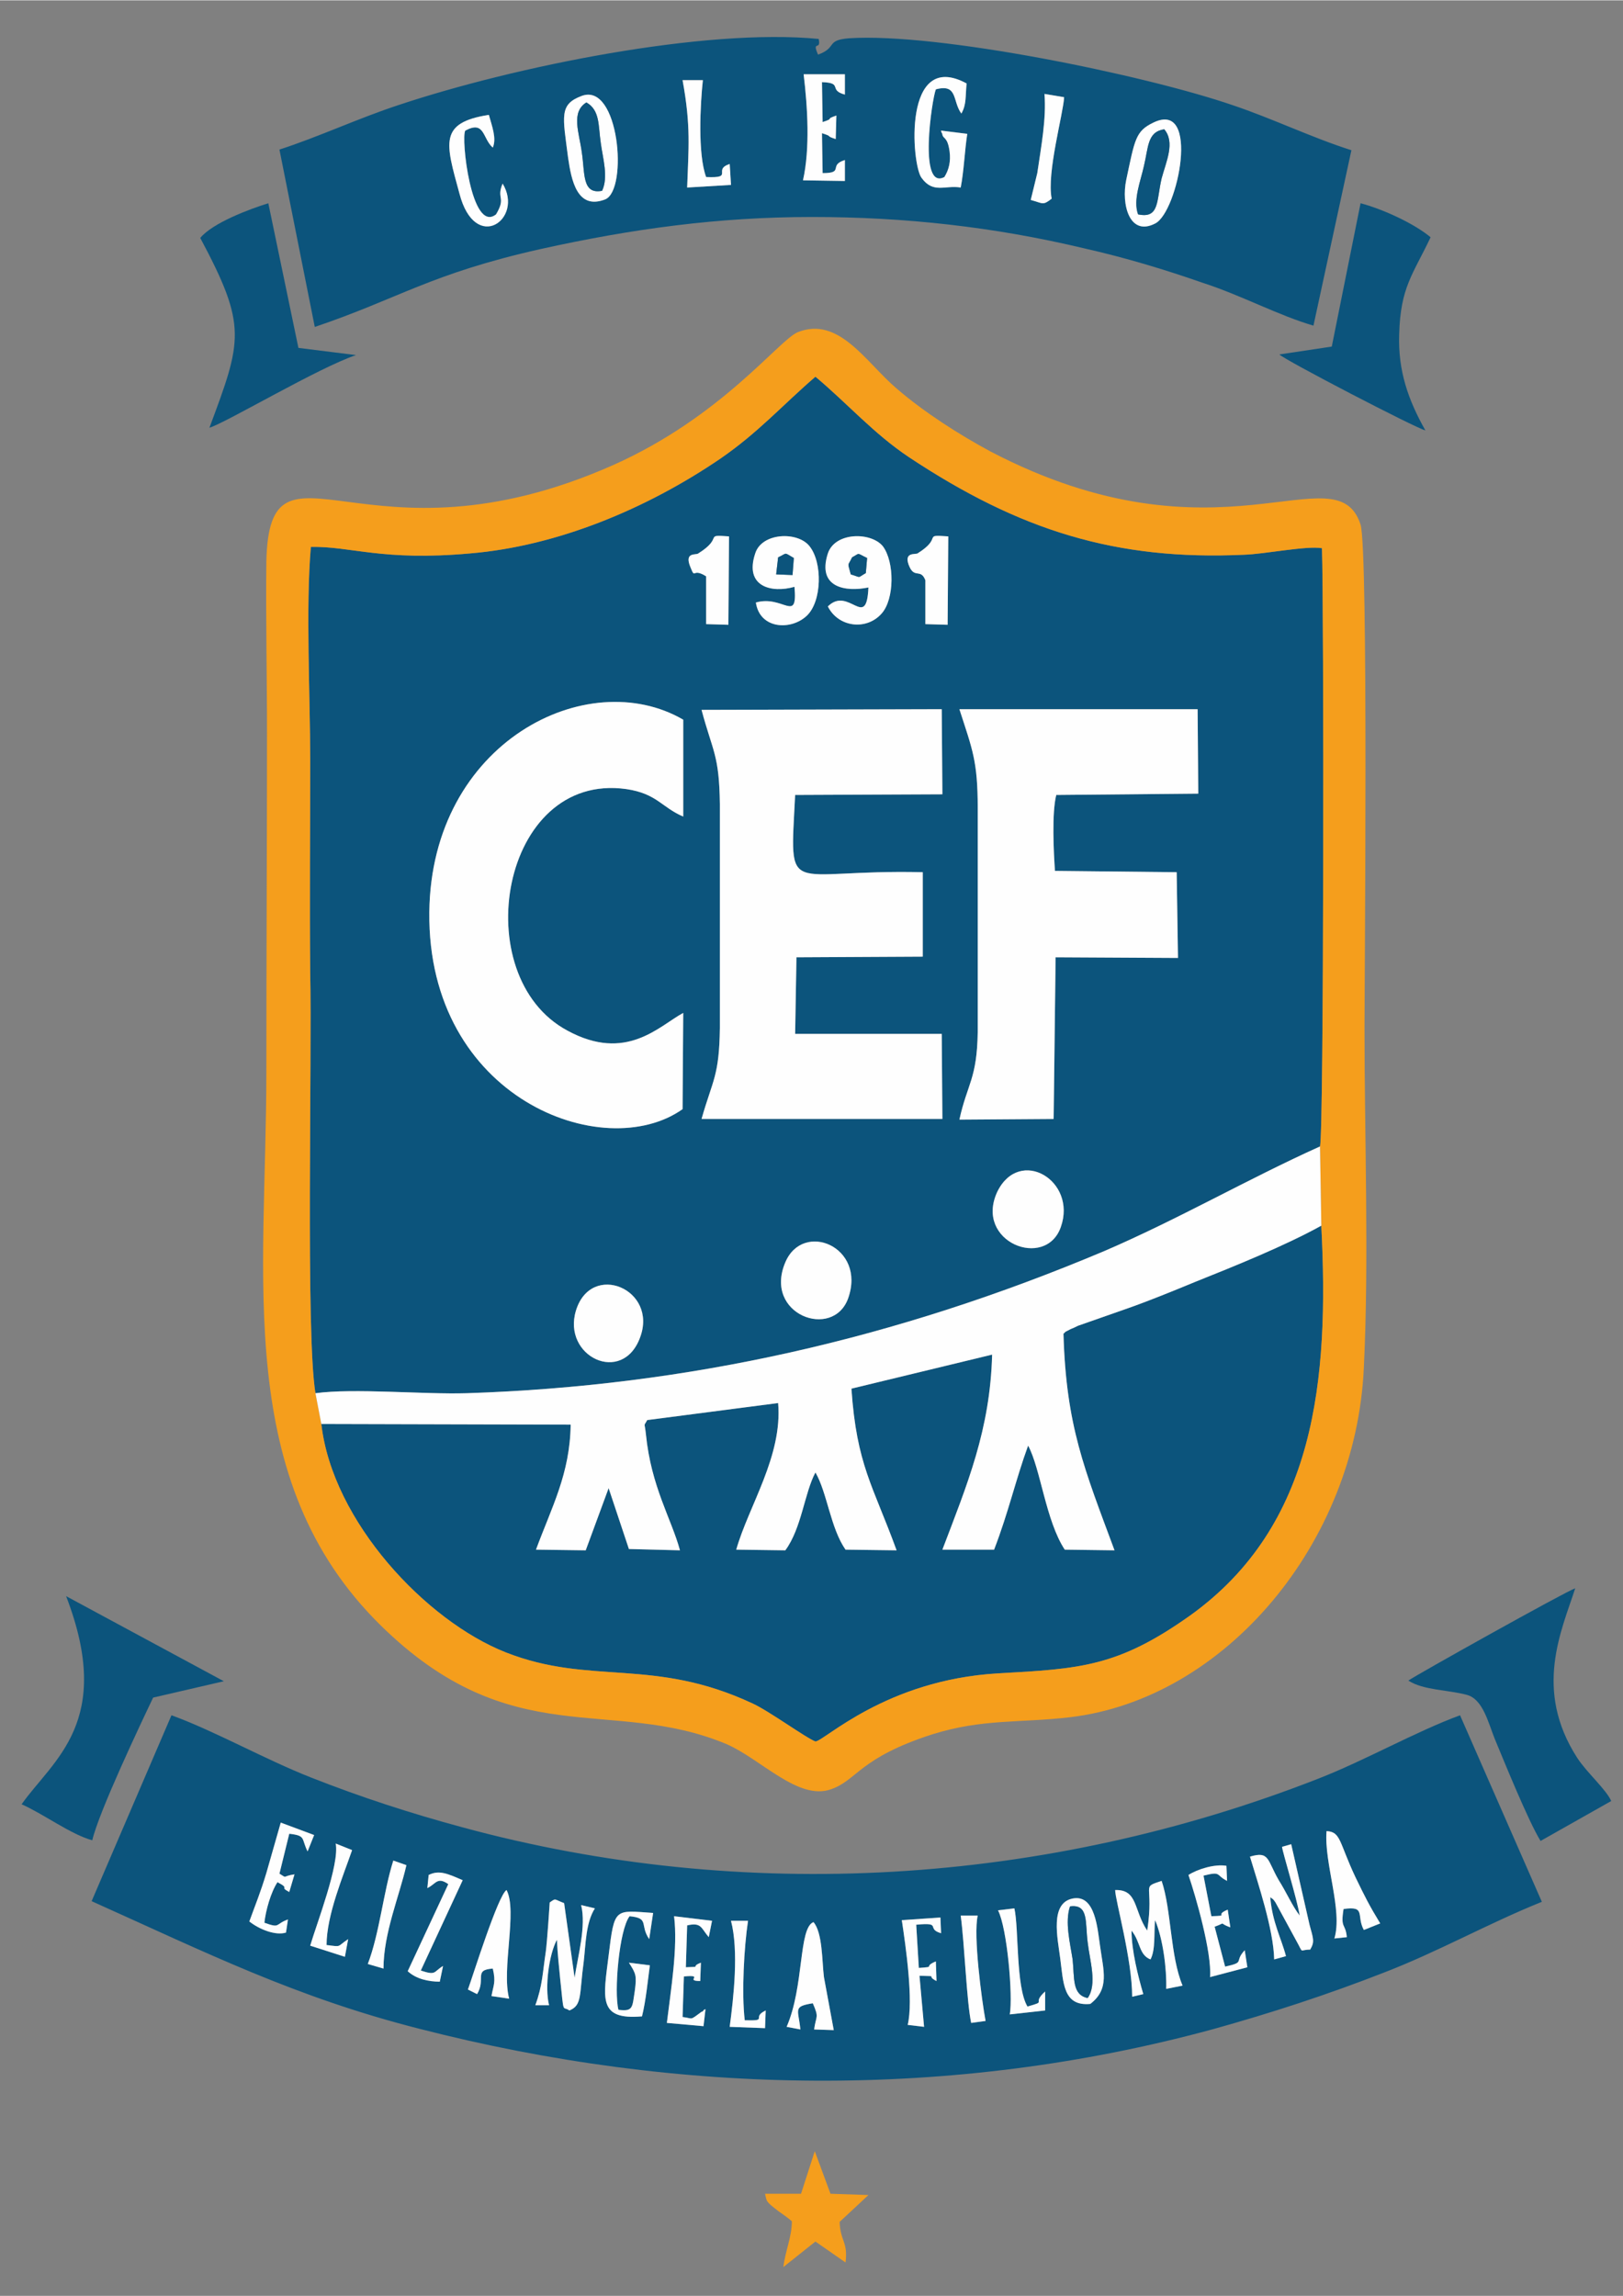 <?xml version="1.0" encoding="UTF-8"?>
<!DOCTYPE svg PUBLIC "-//W3C//DTD SVG 1.1//EN" "http://www.w3.org/Graphics/SVG/1.1/DTD/svg11.dtd">
<!-- Creator: CorelDRAW X7 -->
<svg xmlns="http://www.w3.org/2000/svg" xml:space="preserve" width="2480px" height="3508px" version="1.1" style="shape-rendering:geometricPrecision; text-rendering:geometricPrecision; image-rendering:optimizeQuality; fill-rule:evenodd; clip-rule:evenodd"
viewBox="0 0 2480 3507"
 xmlns:xlink="http://www.w3.org/1999/xlink">
 <rect x="0" y="0" width="2480" height="3507" fill="#808080" stroke="none"/>
 <defs>
  <style type="text/css">
   <![CDATA[
    .fil0 {fill:#0C547C}
    .fil1 {fill:#F59E1C}
    .fil2 {fill:#FEFEFE}
   ]]>
  </style>
 </defs>
 <g id="Camada_x0020_1">
  <g id="_2404828805504">
   <path class="fil0" d="M978 2043c-27,73 -119,29 -98,-41 23,-76 126,-33 98,41zm318 -60c-23,64 -130,25 -96,-55 27,-64 124,-24 96,55zm325 -109c-23,66 -133,23 -97,-54 34,-69 122,-17 97,54zm-578 -180c-120,85 -390,-16 -387,-301 3,-260 242,-379 388,-294l0 148c-33,-14 -40,-35 -87,-42 -192,-27 -245,286 -90,369 90,49 140,-7 177,-27l-1 147zm423 -611l364 0 1 129 -217 2c-7,28 -4,87 -2,116l186 2 2 131 -187 -1 -3 247 -144 1c12,-55 27,-62 28,-134l0 -342c0,-72 -8,-89 -28,-151zm-394 1l367 -1 1 130 -225 1c-8,162 -17,113 195,118l0 129 -193 1 -2 117 224 0 1 130 -368 0c17,-60 27,-65 28,-139l0 -342c-1,-76 -11,-80 -28,-144zm255 -187c-34,7 -79,1 -62,-52 11,-33 66,-33 84,-11 18,24 18,81 -2,103 -23,26 -66,21 -82,-11 32,-32 59,38 62,-29zm-113 -1c-35,10 -77,0 -60,-51 10,-32 65,-34 83,-11 20,25 19,84 -4,106 -24,23 -72,21 -78,-20 42,-12 64,33 59,-24zm200 -10c-7,-18 -16,-3 -24,-20 -11,-24 9,-19 12,-21 40,-25 6,-29 47,-26l-1 135 -34 -1 0 -67zm-335 -6c-22,-14 -16,6 -24,-14 -10,-24 9,-18 12,-21 40,-25 7,-29 47,-26l-1 135 -34 -1 0 -73zm-597 1248c59,-8 165,2 231,0 339,-11 656,-83 974,-217 114,-49 219,-110 330,-160 6,-18 6,-831 3,-914 -24,-4 -87,9 -119,10 -196,9 -343,-37 -512,-149 -54,-36 -94,-82 -143,-123 -51,44 -87,85 -145,125 -113,77 -250,134 -383,145 -134,12 -181,-11 -243,-10 -8,93 -1,227 -1,325 0,108 -1,217 0,325 3,131 -7,552 8,643z"/>
   <path class="fil0" d="M1202 3096c27,-62 18,-151 41,-160 14,16 13,60 16,84l15 81 -30 -1c3,-22 8,-17 -2,-40 -31,5 -22,9 -19,40l-21 -4zm464 -35c-42,4 -41,-33 -46,-70 -4,-31 -16,-84 19,-91 35,-7 38,47 42,73 5,37 15,65 -15,88zm-951 -22c8,-22 46,-144 59,-152 17,32 -8,121 4,166l-27 -4c3,-17 7,-21 2,-42 -30,2 -10,16 -24,39l-14 -7zm400 57c6,-45 14,-116 2,-162l26 0c-6,40 -10,110 -5,152 38,1 9,-4 32,-15l-1 27 -54 -2zm322 -167l1 24c-24,-7 3,-17 -38,-13l4 66c28,-2 5,-1 26,-10l1 30c-18,-9 6,-7 -26,-8l7 78 -25 -3c9,-37 -3,-120 -9,-160l59 -4zm-418 161c6,-50 17,-115 11,-163l58 7 -5 25c-12,-14 -11,-23 -33,-18l-2 64c27,-1 5,0 23,-7l-1 28c-25,0 8,-10 -25,-7l-2 62c17,2 10,6 29,-8 0,0 2,0 3,-2 0,-1 1,-1 3,-2l-3 26 -56 -5zm465 0c-7,-33 -10,-119 -16,-164l26 0c-7,30 6,129 12,161l-22 3zm-503 -10c-68,6 -59,-28 -51,-93 9,-74 9,-69 68,-65l-6 40c-15,-22 1,-32 -30,-35 -16,21 -24,116 -17,143 23,3 21,-4 25,-29 3,-23 2,-26 -9,-43l32 4c-3,22 -6,54 -12,78zm569 -165c7,31 2,120 20,150 32,-9 5,-3 27,-23l0 29 -54 6c5,-28 -4,-132 -18,-159l25 -3zm-716 66c2,-14 6,-74 6,-75 10,-7 6,-5 22,1l16 114c5,-33 18,-79 10,-111l21 5c-14,22 -14,55 -17,81 -7,51 -2,67 -22,75 -11,-8 -8,9 -14,-48 -2,-21 -4,-38 -5,-60 -12,22 -19,72 -12,100l-21 0c11,-30 11,-49 16,-82zm919 -32c11,-73 -11,-65 22,-76 15,44 13,115 32,160l-25 5c1,-30 -5,-77 -17,-105 -2,19 1,45 -7,60 -18,-7 -15,-27 -29,-44 0,30 10,70 18,97l-17 4c0,-57 -26,-148 -26,-163 35,-1 28,31 49,62zm-1110 61c24,8 19,2 34,-7l-5 24c-17,0 -36,-4 -49,-16l62 -133c-17,-12 -19,0 -32,6l2 -20c16,-8 29,-2 52,8l-64 138zm1173 -146c14,-9 40,-17 58,-14l1 23c-18,-9 -8,-15 -36,-8l12 62c30,-1 3,-1 25,-10l4 27c-20,-7 -4,-8 -24,-1l16 61c32,-7 13,-7 30,-25l4 26 -57 15c3,-37 -22,-124 -33,-156zm-1254 136c18,-47 24,-111 39,-158l20 7c-11,48 -35,104 -35,158l-24 -7zm1522 -52c-12,-22 4,-37 -31,-32 -5,31 3,21 5,43l-19 2c13,-43 -16,-115 -12,-164 22,1 19,17 44,70 15,31 21,43 38,71l-25 10zm-98 -22c-4,-25 -26,-96 -27,-105l14 -4 28 123c6,22 8,26 1,38 -18,0 -9,8 -22,-15l-31 -57c-4,-6 -4,-5 -8,-8 3,38 17,63 24,90l-18 5c-1,-46 -25,-117 -37,-157 30,-9 26,5 44,36 12,19 21,40 32,54zm-1512 46c10,-34 45,-124 39,-156l25 10c-13,38 -39,99 -39,145 24,3 15,3 33,-9l-5 27 -53 -17zm-93 -37c9,-25 17,-44 26,-74l22 -77 51 19 -10 25c-10,-20 -2,-24 -28,-27l-15 61c13,8 3,4 23,1l-8 27c-17,-9 3,-4 -18,-15 -10,15 -18,43 -20,62 25,9 16,2 36,-5l-3 20c-16,5 -41,-5 -56,-17zm-241 -31c176,79 312,147 501,195 397,102 813,109 1211,1 90,-25 176,-53 263,-87 83,-32 159,-75 241,-108l-125 -285c-68,25 -145,69 -217,97 -417,163 -878,191 -1308,74 -78,-21 -155,-46 -231,-76 -71,-28 -147,-71 -213,-95l-122 284z"/>
   <path class="fil0" d="M491 2175c17,149 160,301 282,349 130,51 225,7 377,78 26,12 82,53 96,58 13,0 107,-94 279,-104 126,-7 183,-10 293,-88 193,-138 213,-361 201,-596 -56,31 -133,62 -193,86 -34,14 -68,28 -102,40l-77 27c-6,3 -6,3 -11,5 -17,9 -3,1 -11,7 4,141 32,207 78,331l-76 -1c-29,-44 -37,-124 -56,-159 -19,52 -30,102 -52,159l-79 0c38,-100 73,-183 76,-298l-215 52c8,117 33,148 69,247l-78 -1c-23,-33 -28,-87 -46,-118 -17,32 -21,85 -46,119l-75 -1c19,-67 71,-143 64,-224l-200 26c-6,11 -4,2 -2,22 8,80 39,129 52,177l-78 -2 -31 -93 -35 95 -76 -1c24,-65 52,-116 53,-191l-381 -1z"/>
   <path class="fil1" d="M2019 1872c12,235 -8,458 -201,596 -110,78 -167,81 -293,88 -172,10 -266,104 -279,104 -14,-5 -70,-46 -96,-58 -152,-71 -247,-27 -377,-78 -122,-48 -265,-200 -282,-349l-9 -47c-15,-91 -5,-512 -8,-643 -1,-108 0,-217 0,-325 0,-98 -7,-232 1,-325 62,-1 109,22 243,10 133,-11 270,-68 383,-145 58,-40 94,-81 145,-125 49,41 89,87 143,123 169,112 316,158 512,149 32,-1 95,-14 119,-10 3,83 3,896 -3,914l2 121zm-800 -1365c-29,12 -116,129 -282,203 -379,168 -525,-67 -530,147 -1,86 1,176 1,263 0,173 -1,346 -1,518 0,315 -51,622 174,844 201,198 352,108 529,182 53,23 110,87 160,69 40,-14 43,-48 155,-84 77,-24 134,-17 210,-26 237,-28 437,-266 449,-534 8,-165 1,-352 1,-519 0,-70 6,-731 -6,-769 -37,-114 -216,71 -566,-112 -48,-26 -100,-59 -143,-96 -47,-40 -88,-111 -151,-86z"/>
   <path class="fil0" d="M1762 187c73,-36 38,137 3,154 -39,20 -52,-29 -44,-67 13,-61 14,-74 41,-87zm-873 -41c57,-21 71,143 36,158 -43,17 -52,-29 -57,-64 -8,-63 -14,-81 21,-94zm-121 134c33,54 -42,108 -66,15 -21,-77 -32,-108 45,-120 5,18 12,36 6,50 -16,-14 -12,-42 -42,-26 -7,10 9,158 47,128 16,-27 0,-23 10,-47zm807 25l10 -41c6,-41 14,-83 11,-121l30 5c-1,24 -27,116 -19,155 -14,11 -13,7 -32,2zm-107 -19c-24,-4 -42,10 -60,-15 -15,-20 -29,-197 69,-144 -2,20 0,32 -8,46 -14,-19 -5,-46 -39,-37 -6,15 -27,155 13,134 7,-11 10,-24 8,-39 -3,-23 -10,-19 -11,-26 0,-2 -2,-3 -2,-6l40 5c-4,26 -5,56 -10,82zm-418 0c2,-60 6,-93 -7,-164l31 0c-4,37 -8,113 5,148 44,2 9,-11 36,-20l2 32 -67 4zm177 -11c11,-49 7,-112 1,-162l63 0 0 31c-26,-7 -2,-18 -35,-19l1 61c21,-7 1,-3 21,-10l-1 36c-18,-6 -2,-3 -21,-9l1 61c34,0 8,-12 34,-20l0 32 -64 -1zm-800 -47l54 271c130,-44 176,-81 345,-119 140,-31 272,-49 415,-49 141,0 278,15 416,48 62,14 122,32 182,53 56,18 116,50 168,65l58 -268c-60,-19 -122,-49 -182,-69 -134,-46 -450,-111 -586,-102 -36,3 -17,14 -47,25 -10,-23 5,-5 1,-24 -174,-17 -465,42 -642,101 -61,20 -123,49 -182,68z"/>
   <path class="fil2" d="M482 2128l9 47 381 1c-1,75 -29,126 -53,191l76 1 35 -95 31 93 78 2c-13,-48 -44,-97 -52,-177 -2,-20 -4,-11 2,-22l200 -26c7,81 -45,157 -64,224l75 1c25,-34 29,-87 46,-119 18,31 23,85 46,118l78 1c-36,-99 -61,-130 -69,-247l215 -52c-3,115 -38,198 -76,298l79 0c22,-57 33,-107 52,-159 19,35 27,115 56,159l76 1c-46,-124 -74,-190 -78,-331 8,-6 -6,2 11,-7 5,-2 5,-2 11,-5l77 -27c34,-12 68,-26 102,-40 60,-24 137,-55 193,-86l-2 -121c-111,50 -216,111 -330,160 -318,134 -635,206 -974,217 -66,2 -172,-8 -231,0z"/>
   <path class="fil2" d="M1072 1084c17,64 27,68 28,144l0 342c-1,74 -11,79 -28,139l368 0 -1 -130 -224 0 2 -117 193 -1 0 -129c-212,-5 -203,44 -195,-118l225 -1 -1 -130 -367 1z"/>
   <path class="fil2" d="M1466 1083c20,62 28,79 28,151l0 342c-1,72 -16,79 -28,134l144 -1 3 -247 187 1 -2 -131 -186 -2c-2,-29 -5,-88 2,-116l217 -2 -1 -129 -364 0z"/>
   <path class="fil2" d="M1043 1694l1 -147c-37,20 -87,76 -177,27 -155,-83 -102,-396 90,-369 47,7 54,28 87,42l0 -148c-146,-85 -385,34 -388,294 -3,285 267,386 387,301z"/>
   <path class="fil0" d="M2462 2751c-8,-18 -37,-43 -52,-66 -67,-104 -24,-194 -3,-259 -15,5 -244,133 -255,141 23,15 61,14 90,22 24,7 32,42 42,67 15,36 51,125 70,156l108 -61z"/>
   <path class="fil0" d="M101 2438c74,192 -20,250 -68,318 34,15 75,46 108,55 10,-43 72,-174 93,-218l108 -25 -241 -130z"/>
   <path class="fil0" d="M2035 529l-80 12c5,7 211,114 223,116 -26,-46 -42,-91 -40,-147 2,-72 21,-91 48,-148 -25,-21 -73,-43 -107,-52l-44 219z"/>
   <path class="fil0" d="M306 363c72,135 64,156 14,290 26,-8 167,-92 224,-111l-88 -11 -46 -221c-29,9 -85,30 -104,53z"/>
   <path class="fil1" d="M1169 3351c3,12 0,11 21,27 7,5 13,9 20,15 0,24 -10,45 -13,70l49 -39 46 32c4,-32 -8,-32 -9,-62l44 -41 -58 -2 -24 -65 -21 65 -55 0z"/>
   <path class="fil2" d="M1621 1874c25,-71 -63,-123 -97,-54 -36,77 74,120 97,54z"/>
   <path class="fil2" d="M1296 1983c28,-79 -69,-119 -96,-55 -34,80 73,119 96,55z"/>
   <path class="fil2" d="M978 2043c28,-74 -75,-117 -98,-41 -21,70 71,114 98,41z"/>
   <path class="fil2" d="M1189 851c15,-7 8,-8 24,1l-2 26 -25 -1 3 -26zm25 45c5,57 -17,12 -59,24 6,41 54,43 78,20 23,-22 24,-81 4,-106 -18,-23 -73,-21 -83,11 -17,51 25,61 60,51z"/>
   <path class="fil2" d="M1323 875c-14,8 -6,7 -23,2 -5,-20 -5,-11 2,-26 13,-7 6,-7 23,1l-2 23zm4 22c-3,67 -30,-3 -62,29 16,32 59,37 82,11 20,-22 20,-79 2,-103 -18,-22 -73,-22 -84,11 -17,53 28,59 62,52z"/>
   <path class="fil2" d="M1753 2949c-21,-31 -14,-63 -49,-62 0,15 26,106 26,163l17 -4c-8,-27 -18,-67 -18,-97 14,17 11,37 29,44 8,-15 5,-41 7,-60 12,28 18,75 17,105l25 -5c-19,-45 -17,-116 -32,-160 -33,11 -11,3 -22,76z"/>
   <path class="fil2" d="M1468 286c5,-26 6,-56 10,-82l-40 -5c0,3 2,4 2,6 1,7 8,3 11,26 2,15 -1,28 -8,39 -40,21 -19,-119 -13,-134 34,-9 25,18 39,37 8,-14 6,-26 8,-46 -98,-53 -84,124 -69,144 18,25 36,11 60,15z"/>
   <path class="fil2" d="M1959 2821c1,9 23,80 27,105 -11,-14 -20,-35 -32,-54 -18,-31 -14,-45 -44,-36 12,40 36,111 37,157l18 -5c-7,-27 -21,-52 -24,-90 4,3 4,2 8,8l31 57c13,23 4,15 22,15 7,-12 5,-16 -1,-38l-28 -123 -14 4z"/>
   <path class="fil2" d="M1739 327c-8,-22 4,-51 9,-74 7,-29 5,-52 31,-56 17,20 3,49 -4,75 -8,34 -3,62 -36,55zm23 -140c-27,13 -28,26 -41,87 -8,38 5,87 44,67 35,-17 70,-190 -3,-154z"/>
   <path class="fil2" d="M896 156c21,12 18,35 22,62 3,23 12,52 2,73 -31,6 -26,-27 -31,-59 -4,-30 -17,-61 7,-76zm-7 -10c-35,13 -29,31 -21,94 5,35 14,81 57,64 35,-15 21,-179 -36,-158z"/>
   <path class="fil2" d="M840 2906c0,1 -4,61 -6,75 -5,33 -5,52 -16,82l21 0c-7,-28 0,-78 12,-100 1,22 3,39 5,60 6,57 3,40 14,48 20,-8 15,-24 22,-75 3,-26 3,-59 17,-81l-21 -5c8,32 -5,78 -10,111l-16 -114c-16,-6 -12,-8 -22,-1z"/>
   <path class="fil2" d="M1227 275l64 1 0 -32c-26,8 0,20 -34,20l-1 -61c19,6 3,3 21,9l1 -36c-20,7 0,3 -21,10l-1 -61c33,1 9,12 35,19l0 -31 -63 0c6,50 10,113 -1,162z"/>
   <path class="fil2" d="M1202 3096l21 4c-3,-31 -12,-35 19,-40 10,23 5,18 2,40l30 1 -15 -81c-3,-24 -2,-68 -16,-84 -23,9 -14,98 -41,160z"/>
   <path class="fil2" d="M1635 2912c29,-4 23,25 27,55 3,27 15,64 0,85 -24,-5 -20,-30 -23,-59 -4,-26 -12,-57 -4,-81zm31 149c30,-23 20,-51 15,-88 -4,-26 -7,-80 -42,-73 -35,7 -23,60 -19,91 5,37 4,74 46,70z"/>
   <path class="fil2" d="M1414 886l0 67 34 1 1 -135c-41,-3 -7,1 -47,26 -3,2 -23,-3 -12,21 8,17 17,2 24,20z"/>
   <path class="fil2" d="M1079 880l0 73 34 1 1 -135c-40,-3 -7,1 -47,26 -3,3 -22,-3 -12,21 8,20 2,0 24,14z"/>
   <path class="fil2" d="M2039 2961l19 -2c-2,-22 -10,-12 -5,-43 35,-5 19,10 31,32l25 -10c-17,-28 -23,-40 -38,-71 -25,-53 -22,-69 -44,-70 -4,49 25,121 12,164z"/>
   <path class="fil2" d="M715 3039l14 7c14,-23 -6,-37 24,-39 5,21 1,25 -2,42l27 4c-12,-45 13,-134 -4,-166 -13,8 -51,130 -59,152z"/>
   <path class="fil2" d="M768 280c-10,24 6,20 -10,47 -38,30 -54,-118 -47,-128 30,-16 26,12 42,26 6,-14 -1,-32 -6,-50 -77,12 -66,43 -45,120 24,93 99,39 66,-15z"/>
   <path class="fil2" d="M981 3080c6,-24 9,-56 12,-78l-32 -4c11,17 12,20 9,43 -4,25 -2,32 -25,29 -7,-27 1,-122 17,-143 31,3 15,13 30,35l6 -40c-59,-4 -59,-9 -68,65 -8,65 -17,99 51,93z"/>
   <path class="fil2" d="M1019 3090l56 5 3 -26c-2,1 -3,1 -3,2 -1,2 -3,2 -3,2 -19,14 -12,10 -29,8l2 -62c33,-3 0,7 25,7l1 -28c-18,7 4,6 -23,7l2 -64c22,-5 21,4 33,18l5 -25 -58 -7c6,48 -5,113 -11,163z"/>
   <path class="fil2" d="M1816 2864c11,32 36,119 33,156l57 -15 -4 -26c-17,18 2,18 -30,25l-16 -61c20,-7 4,-6 24,1l-4 -27c-22,9 5,9 -25,10l-12 -62c28,-7 18,-1 36,8l-1 -23c-18,-3 -44,5 -58,14z"/>
   <path class="fil2" d="M381 2935c15,12 40,22 56,17l3 -20c-20,7 -11,14 -36,5 2,-19 10,-47 20,-62 21,11 1,6 18,15l8 -27c-20,3 -10,7 -23,-1l15 -61c26,3 18,7 28,27l10 -25 -51 -19 -22 77c-9,30 -17,49 -26,74z"/>
   <path class="fil2" d="M1050 286l67 -4 -2 -32c-27,9 8,22 -36,20 -13,-35 -9,-111 -5,-148l-31 0c13,71 9,104 7,164z"/>
   <path class="fil2" d="M1378 2933c6,40 18,123 9,160l25 3 -7 -78c32,1 8,-1 26,8l-1 -30c-21,9 2,8 -26,10l-4 -66c41,-4 14,6 38,13l-1 -24 -59 4z"/>
   <path class="fil2" d="M1575 305c19,5 18,9 32,-2 -8,-39 18,-131 19,-155l-30 -5c3,38 -5,80 -11,121l-10 41z"/>
   <path class="fil0" d="M1739 327c33,7 28,-21 36,-55 7,-26 21,-55 4,-75 -26,4 -24,27 -31,56 -5,23 -17,52 -9,74z"/>
   <path class="fil0" d="M920 291c10,-21 1,-50 -2,-73 -4,-27 -1,-50 -22,-62 -24,15 -11,46 -7,76 5,32 0,65 31,59z"/>
   <path class="fil2" d="M655 2864l-2 20c13,-6 15,-18 32,-6l-62 133c13,12 32,16 49,16l5 -24c-15,9 -10,15 -34,7l64 -138c-23,-10 -36,-16 -52,-8z"/>
   <path class="fil0" d="M1639 2993c3,29 -1,54 23,59 15,-21 3,-58 0,-85 -4,-30 2,-59 -27,-55 -8,24 0,55 4,81z"/>
   <path class="fil2" d="M1525 2918c14,27 23,131 18,159l54 -6 0 -29c-22,20 5,14 -27,23 -18,-30 -13,-119 -20,-150l-25 3z"/>
   <path class="fil2" d="M1484 3090l22 -3c-6,-32 -19,-131 -12,-161l-26 0c6,45 9,131 16,164z"/>
   <path class="fil2" d="M474 2972l53 17 5 -27c-18,12 -9,12 -33,9 0,-46 26,-107 39,-145l-25 -10c6,32 -29,122 -39,156z"/>
   <path class="fil2" d="M1115 3096l54 2 1 -27c-23,11 6,16 -32,15 -5,-42 -1,-112 5,-152l-26 0c12,46 4,117 -2,162z"/>
   <path class="fil2" d="M562 3000l24 7c0,-54 24,-110 35,-158l-20 -7c-15,47 -21,111 -39,158z"/>
   <path class="fil0" d="M1302 851c-7,15 -7,6 -2,26 17,5 9,6 23,-2l2 -23c-17,-8 -10,-8 -23,-1z"/>
   <path class="fil0" d="M1189 851l-3 26 25 1 2 -26c-16,-9 -9,-8 -24,-1z"/>
  </g>
 </g>
</svg>
